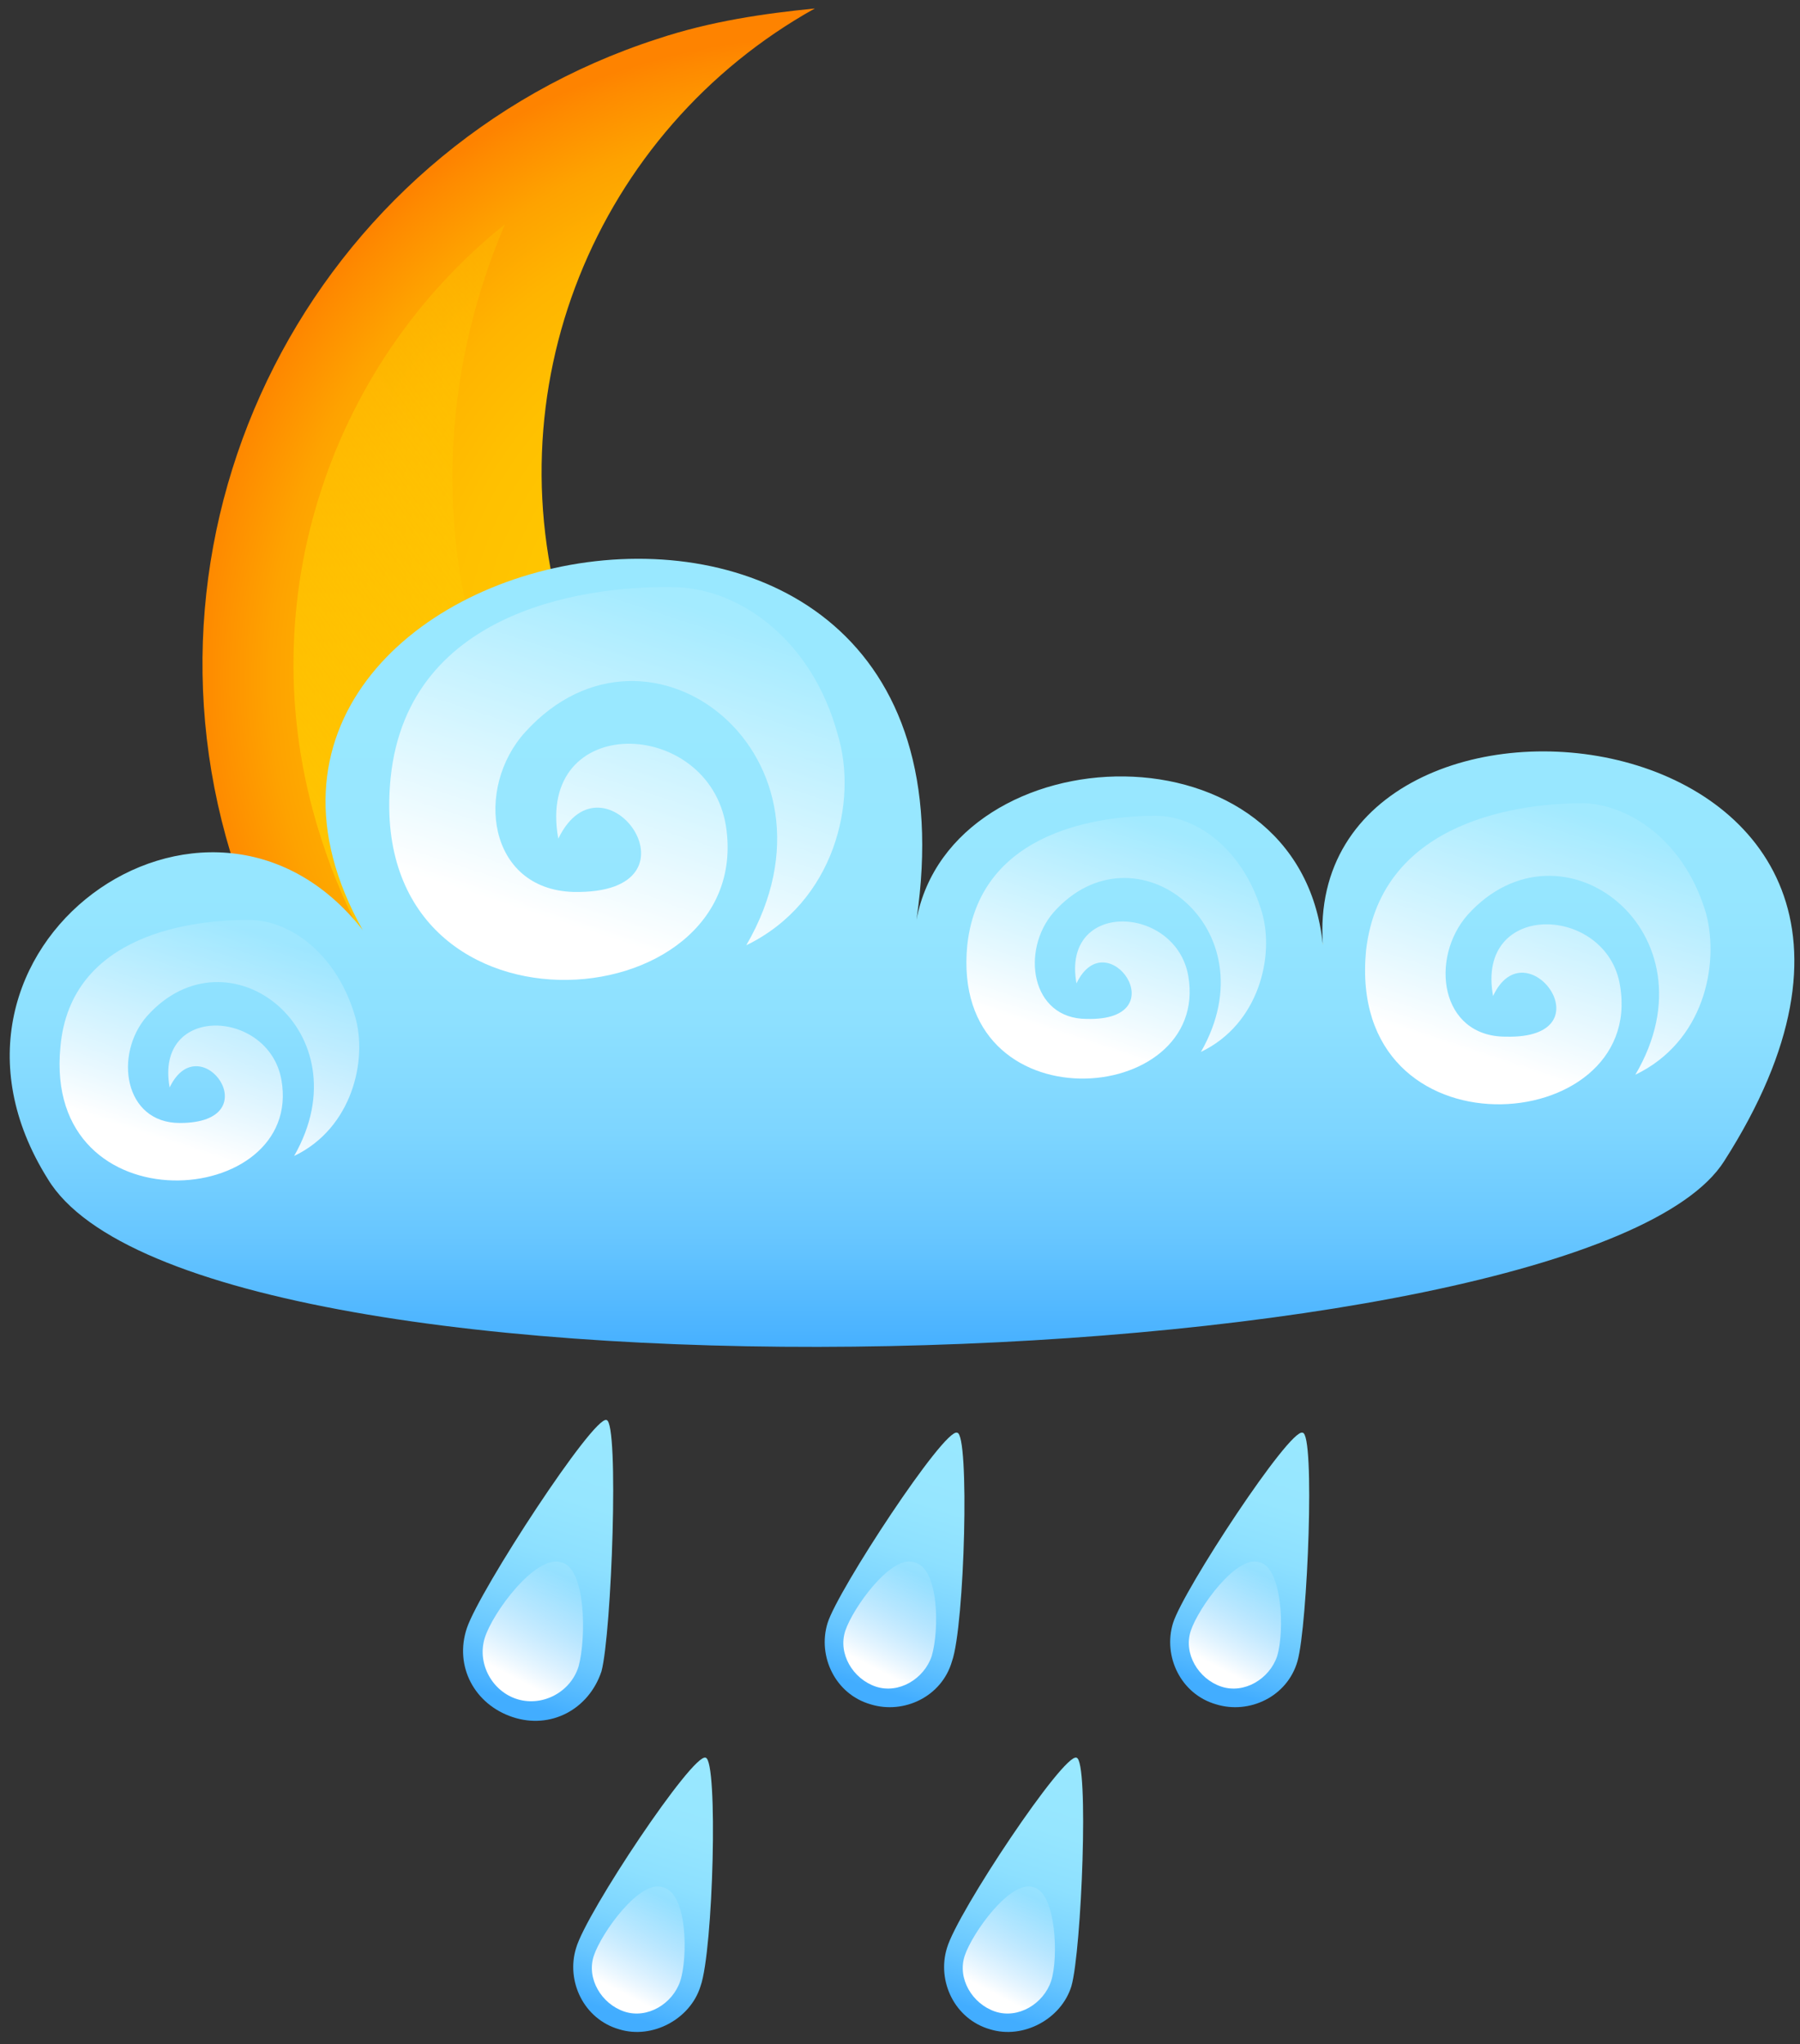 <svg width="140" height="159" viewBox="0 0 140 159" fill="none" xmlns="http://www.w3.org/2000/svg">
<rect x="0" y="0" width="140" height="159" fill="#333333" stroke="none"/>
<path d="M46.781 130C45.793 132.962 42.83 134.542 39.866 133.554C36.903 132.567 35.322 129.605 36.31 126.643C37.298 123.681 46.188 110.056 47.176 110.451C48.164 110.648 47.572 127.038 46.781 130Z" fill="url(#paint0_linear_12_3459)"/>
<path d="M45.003 129.605C44.41 131.58 42.237 132.765 40.261 132.172C38.286 131.58 37.1 129.408 37.693 127.433C38.286 125.458 41.645 120.916 43.62 121.509C45.596 121.904 45.596 127.433 45.003 129.605Z" fill="url(#paint1_linear_12_3459)"/>
<path d="M54.486 154.486C53.696 157.053 50.733 158.633 48.164 157.843C45.398 157.053 44.015 154.091 44.806 151.524C45.596 148.759 53.894 136.319 54.882 136.714C55.869 136.911 55.474 151.722 54.486 154.486Z" fill="url(#paint2_linear_12_3459)"/>
<path d="M52.906 154.091C52.313 155.868 50.337 157.053 48.559 156.461C46.781 155.868 45.596 153.894 46.188 152.116C46.781 150.339 49.745 146.192 51.523 146.785C53.498 147.18 53.498 152.314 52.906 154.091Z" fill="url(#paint3_linear_12_3459)"/>
<path d="M83.332 154.486C82.541 157.053 79.578 158.633 77.009 157.843C74.243 157.053 72.86 154.091 73.651 151.524C74.441 148.759 82.739 136.319 83.727 136.714C84.715 136.911 84.122 151.722 83.332 154.486Z" fill="url(#paint4_linear_12_3459)"/>
<path d="M81.751 154.091C81.158 155.868 79.183 157.053 77.404 156.461C75.626 155.868 74.441 153.894 75.034 152.116C75.626 150.339 78.59 146.192 80.368 146.785C82.146 147.18 82.344 152.314 81.751 154.091Z" fill="url(#paint5_linear_12_3459)"/>
<path d="M74.045 129.21C73.255 131.975 70.292 133.357 67.723 132.567C64.957 131.777 63.574 128.815 64.365 126.248C65.155 123.681 73.453 111.043 74.441 111.438C75.428 111.438 75.033 126.446 74.045 129.21Z" fill="url(#paint6_linear_12_3459)"/>
<path d="M72.465 128.815C71.872 130.592 69.896 131.777 68.118 131.185C66.34 130.592 65.155 128.618 65.747 126.84C66.34 125.063 69.304 120.916 71.082 121.509C73.058 121.904 73.058 126.84 72.465 128.815Z" fill="url(#paint7_linear_12_3459)"/>
<path d="M100.915 129.21C100.125 131.975 97.161 133.357 94.593 132.567C91.827 131.777 90.444 128.815 91.234 126.248C92.025 123.681 100.322 111.043 101.31 111.438C102.298 111.438 101.705 126.446 100.915 129.21Z" fill="url(#paint8_linear_12_3459)"/>
<path d="M99.334 128.815C98.742 130.592 96.766 131.777 94.988 131.185C93.21 130.592 92.024 128.618 92.617 126.84C93.21 125.063 96.173 120.916 97.951 121.509C99.73 121.904 99.927 126.84 99.334 128.815Z" fill="url(#paint9_linear_12_3459)"/>
<path d="M96.371 76.091C74.638 83.2 51.128 71.352 44.213 49.63C37.891 30.476 46.386 10.137 63.377 0.658C59.425 1.053 55.276 1.646 51.128 3.028C24.258 11.716 9.441 40.744 18.331 67.6C27.024 94.456 56.067 109.266 82.936 100.38C101.705 94.258 114.349 78.461 117.511 60.294C112.571 67.6 105.261 73.129 96.371 76.091Z" fill="url(#paint10_radial_12_3459)"/>
<path d="M80.763 93.863C57.647 101.367 32.556 88.729 25.049 65.428C19.122 47.458 25.444 28.501 39.273 17.443C34.729 28.106 33.742 40.152 37.495 51.803C45.793 77.078 73.058 91.099 98.544 82.805C93.605 87.742 87.678 91.494 80.763 93.863Z" fill="url(#paint11_linear_12_3459)"/>
<path d="M28.21 72.339C10.824 41.337 77.799 27.316 71.28 71.549C74.046 56.937 101.113 55.752 102.891 73.524C101.113 48.643 156.827 54.764 134.106 90.309C123.24 107.489 15.368 111.043 3.711 91.691C-7.55 73.722 16.158 56.937 28.21 72.339Z" fill="url(#paint12_linear_12_3459)"/>
<path d="M4.699 81.423C3.316 95.641 23.666 94.061 21.888 83.99C20.9 78.461 12.009 78.066 13.195 84.582C15.566 79.645 21.098 87.347 13.985 87.347C9.639 87.347 8.848 82.015 11.417 79.053C17.739 71.944 28.407 80.238 22.876 89.914C27.42 87.742 28.605 82.41 27.617 79.053C26.234 74.314 22.678 71.549 19.319 71.549C15.17 71.549 5.49 72.537 4.699 81.423Z" fill="url(#paint13_linear_12_3459)"/>
<path d="M75.231 73.524C73.848 87.742 94.198 86.162 92.419 75.894C91.432 70.365 82.541 69.97 83.727 76.486C86.097 71.549 91.629 79.448 84.517 79.251C80.17 79.251 79.38 73.919 81.948 70.957C88.271 63.848 98.939 72.142 93.407 81.818C97.951 79.645 99.137 74.314 98.149 70.957C96.766 66.218 93.21 63.453 89.851 63.453C85.9 63.453 76.219 64.44 75.231 73.524Z" fill="url(#paint14_linear_12_3459)"/>
<path d="M106.249 73.919C104.669 90.309 127.982 88.532 126.006 76.683C125.018 70.365 114.745 69.97 116.128 77.473C118.696 71.944 125.216 80.83 117.116 80.633C111.979 80.633 111.189 74.511 114.152 71.154C121.462 63.058 133.711 72.537 127.192 83.595C132.526 81.028 133.711 75.104 132.723 71.154C131.143 65.625 126.994 62.663 123.24 62.466C118.499 62.466 107.435 63.651 106.249 73.919Z" fill="url(#paint15_linear_12_3459)"/>
<path d="M30.383 60.491C28.21 82.015 58.833 79.645 56.462 64.243C55.079 55.752 41.644 55.357 43.422 65.23C46.979 57.924 55.277 69.575 44.608 69.377C37.891 69.18 36.903 61.281 40.854 56.937C50.535 46.273 66.538 58.911 58.043 73.524C64.957 70.167 66.736 62.268 65.155 57.134C63.179 49.828 57.647 45.879 52.708 45.681C46.386 45.483 31.766 47.063 30.383 60.491Z" fill="url(#paint16_linear_12_3459)"/>
<defs>
<linearGradient id="paint0_linear_12_3459" x1="47.035" y1="110.734" x2="40.151" y2="132.402" gradientUnits="userSpaceOnUse">
<stop stop-color="#99E8FF"/>
<stop offset="0.279" stop-color="#96E6FF"/>
<stop offset="0.478" stop-color="#8DE0FF"/>
<stop offset="0.652" stop-color="#7DD5FF"/>
<stop offset="0.812" stop-color="#67C6FF"/>
<stop offset="0.961" stop-color="#4BB3FF"/>
<stop offset="1" stop-color="#42ADFF"/>
</linearGradient>
<linearGradient id="paint1_linear_12_3459" x1="42.79" y1="122.051" x2="38.701" y2="129.823" gradientUnits="userSpaceOnUse">
<stop stop-color="white" stop-opacity="0.11"/>
<stop offset="1" stop-color="white"/>
</linearGradient>
<linearGradient id="paint2_linear_12_3459" x1="54.832" y1="136.856" x2="48.52" y2="156.728" gradientUnits="userSpaceOnUse">
<stop stop-color="#99E8FF"/>
<stop offset="0.279" stop-color="#96E6FF"/>
<stop offset="0.478" stop-color="#8DE0FF"/>
<stop offset="0.652" stop-color="#7DD5FF"/>
<stop offset="0.812" stop-color="#67C6FF"/>
<stop offset="0.961" stop-color="#4BB3FF"/>
<stop offset="1" stop-color="#42ADFF"/>
</linearGradient>
<linearGradient id="paint3_linear_12_3459" x1="50.887" y1="147.268" x2="47.2" y2="154.387" gradientUnits="userSpaceOnUse">
<stop stop-color="white" stop-opacity="0.11"/>
<stop offset="1" stop-color="white"/>
</linearGradient>
<linearGradient id="paint4_linear_12_3459" x1="83.615" y1="136.856" x2="77.302" y2="156.729" gradientUnits="userSpaceOnUse">
<stop stop-color="#99E8FF"/>
<stop offset="0.279" stop-color="#96E6FF"/>
<stop offset="0.478" stop-color="#8DE0FF"/>
<stop offset="0.652" stop-color="#7DD5FF"/>
<stop offset="0.812" stop-color="#67C6FF"/>
<stop offset="0.961" stop-color="#4BB3FF"/>
<stop offset="1" stop-color="#42ADFF"/>
</linearGradient>
<linearGradient id="paint5_linear_12_3459" x1="79.702" y1="147.268" x2="76.002" y2="154.368" gradientUnits="userSpaceOnUse">
<stop stop-color="white" stop-opacity="0.11"/>
<stop offset="1" stop-color="white"/>
</linearGradient>
<linearGradient id="paint6_linear_12_3459" x1="74.366" y1="111.508" x2="68.053" y2="131.379" gradientUnits="userSpaceOnUse">
<stop stop-color="#99E8FF"/>
<stop offset="0.279" stop-color="#96E6FF"/>
<stop offset="0.478" stop-color="#8DE0FF"/>
<stop offset="0.652" stop-color="#7DD5FF"/>
<stop offset="0.812" stop-color="#67C6FF"/>
<stop offset="0.961" stop-color="#4BB3FF"/>
<stop offset="1" stop-color="#42ADFF"/>
</linearGradient>
<linearGradient id="paint7_linear_12_3459" x1="70.446" y1="121.992" x2="66.759" y2="129.111" gradientUnits="userSpaceOnUse">
<stop stop-color="white" stop-opacity="0.11"/>
<stop offset="1" stop-color="white"/>
</linearGradient>
<linearGradient id="paint8_linear_12_3459" x1="101.212" y1="111.51" x2="94.9" y2="131.379" gradientUnits="userSpaceOnUse">
<stop stop-color="#99E8FF"/>
<stop offset="0.279" stop-color="#96E6FF"/>
<stop offset="0.478" stop-color="#8DE0FF"/>
<stop offset="0.652" stop-color="#7DD5FF"/>
<stop offset="0.812" stop-color="#67C6FF"/>
<stop offset="0.961" stop-color="#4BB3FF"/>
<stop offset="1" stop-color="#42ADFF"/>
</linearGradient>
<linearGradient id="paint9_linear_12_3459" x1="97.285" y1="121.992" x2="93.585" y2="129.092" gradientUnits="userSpaceOnUse">
<stop stop-color="white" stop-opacity="0.11"/>
<stop offset="1" stop-color="white"/>
</linearGradient>
<radialGradient id="paint10_radial_12_3459" cx="0" cy="0" r="1" gradientUnits="userSpaceOnUse" gradientTransform="translate(64.206 52.636) rotate(-18.044) scale(49.821 49.801)">
<stop stop-color="#FFCA00"/>
<stop offset="0.415" stop-color="#FFC800"/>
<stop offset="0.604" stop-color="#FFC000"/>
<stop offset="0.748" stop-color="#FFB400"/>
<stop offset="0.868" stop-color="#FEA200"/>
<stop offset="0.973" stop-color="#FE8A00"/>
<stop offset="1" stop-color="#FE8300"/>
</radialGradient>
<linearGradient id="paint11_linear_12_3459" x1="74.882" y1="51.863" x2="29.031" y2="85.674" gradientUnits="userSpaceOnUse">
<stop stop-color="#FFC801" stop-opacity="0.16"/>
<stop offset="1" stop-color="#FFC801"/>
</linearGradient>
<linearGradient id="paint12_linear_12_3459" x1="69.994" y1="55.44" x2="69.994" y2="105.672" gradientUnits="userSpaceOnUse">
<stop stop-color="#99E8FF"/>
<stop offset="0.279" stop-color="#96E6FF"/>
<stop offset="0.478" stop-color="#8DE0FF"/>
<stop offset="0.652" stop-color="#7DD5FF"/>
<stop offset="0.812" stop-color="#67C6FF"/>
<stop offset="0.961" stop-color="#4BB3FF"/>
<stop offset="1" stop-color="#42ADFF"/>
</linearGradient>
<linearGradient id="paint13_linear_12_3459" x1="20.305" y1="72.658" x2="14.815" y2="89.36" gradientUnits="userSpaceOnUse">
<stop stop-color="white" stop-opacity="0.11"/>
<stop offset="1" stop-color="white"/>
</linearGradient>
<linearGradient id="paint14_linear_12_3459" x1="90.836" y1="64.571" x2="85.262" y2="81.387" gradientUnits="userSpaceOnUse">
<stop stop-color="white" stop-opacity="0.11"/>
<stop offset="1" stop-color="white"/>
</linearGradient>
<linearGradient id="paint15_linear_12_3459" x1="124.238" y1="63.747" x2="117.878" y2="83.042" gradientUnits="userSpaceOnUse">
<stop stop-color="white" stop-opacity="0.11"/>
<stop offset="1" stop-color="white"/>
</linearGradient>
<linearGradient id="paint16_linear_12_3459" x1="54.087" y1="47.337" x2="45.865" y2="72.553" gradientUnits="userSpaceOnUse">
<stop stop-color="white" stop-opacity="0.11"/>
<stop offset="1" stop-color="white"/>
</linearGradient>
</defs>
</svg>
